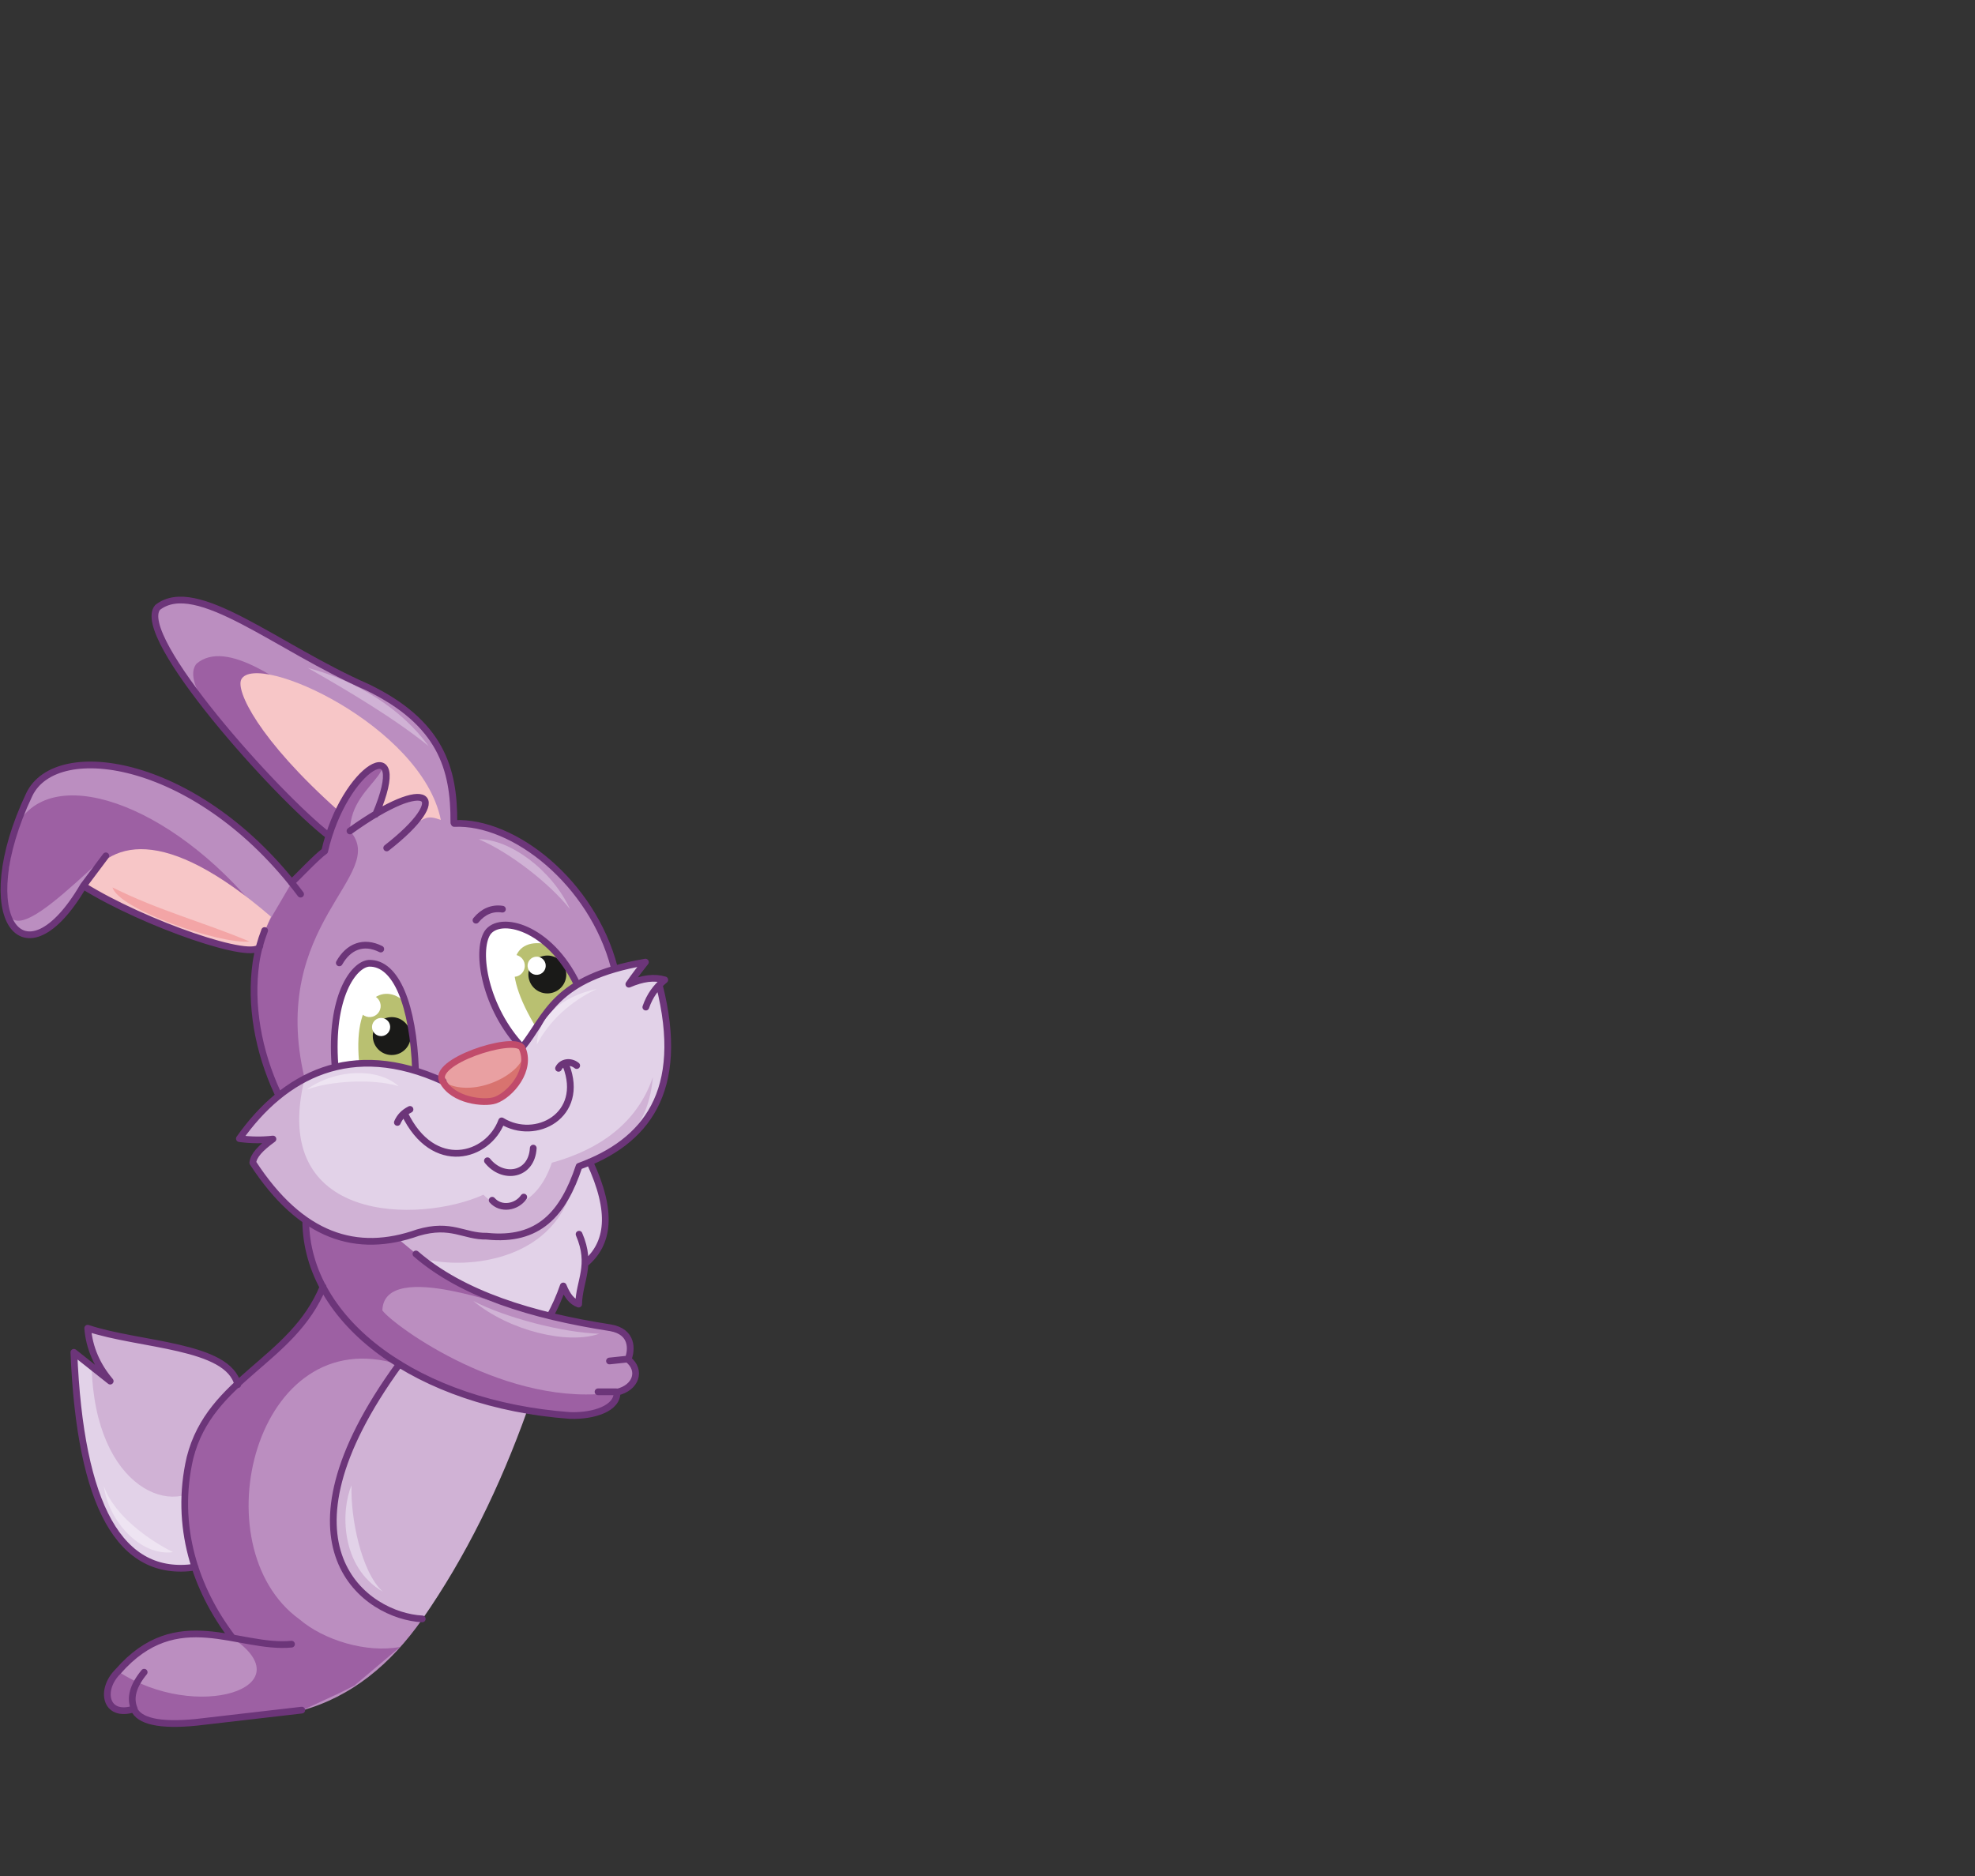 <?xml version="1.0" encoding="utf-8"?>
<!-- Generator: Adobe Illustrator 21.1.0, SVG Export Plug-In . SVG Version: 6.00 Build 0)  -->
<svg version="1.1" id="Layer_1" xmlns="http://www.w3.org/2000/svg" xmlns:xlink="http://www.w3.org/1999/xlink" x="0px" y="0px"
	 viewBox="0 0 500 475" style="enable-background:new 0 0 500 475;" xml:space="preserve">
<rect x="0" y="0" width="500" height="475" fill="#333333" stroke="none"/>
<style type="text/css">
	.st0{fill-rule:evenodd;clip-rule:evenodd;fill:#D0B2D5;}
	.st1{fill-rule:evenodd;clip-rule:evenodd;fill:#E2D2E8;}
	.st2{fill-rule:evenodd;clip-rule:evenodd;fill:#BB8EC0;}
	.st3{fill-rule:evenodd;clip-rule:evenodd;fill:#9D60A3;}
	.st4{fill-rule:evenodd;clip-rule:evenodd;fill:#FFFFFF;}
	.st5{fill-rule:evenodd;clip-rule:evenodd;fill:#B9C071;}
	.st6{fill-rule:evenodd;clip-rule:evenodd;fill:#F7C6C7;}
	.st7{fill-rule:evenodd;clip-rule:evenodd;fill:#E9A0A2;}
	.st8{fill-rule:evenodd;clip-rule:evenodd;fill:#D8736F;}
	.st9{fill-rule:evenodd;clip-rule:evenodd;fill:#1A1A18;}
	.st10{fill-rule:evenodd;clip-rule:evenodd;fill:#F3A5A6;}
	.st11{fill:none;stroke:#6C3579;stroke-width:1.702;stroke-linecap:round;stroke-linejoin:round;stroke-miterlimit:22.926;}
	.st12{fill-rule:evenodd;clip-rule:evenodd;fill:#EEE4F2;}
	.st13{fill:none;stroke:#C14B6B;stroke-width:1.702;stroke-linecap:round;stroke-linejoin:round;stroke-miterlimit:22.926;}
</style>
<path class="st0" d="M106.9,410c11-15.8,19.7-33.6,26.6-52.9l-32.4-11.6C67.3,391.8,92.9,409.3,106.9,410z"/>
<path class="st1" d="M60.1,350.5l-10.7,46.2c-19,2.8-29.1-15.4-30.7-54.4l9.2,7.3c-3.3-3.9-5.3-8.4-5.7-13.4
	C35.2,340.5,57.7,340.3,60.1,350.5z"/>
<path class="st0" d="M60.1,350.5l-7.4,24c-8.1,10.6-28.7,2.7-29.5-28.5l4.6,3.6c-3.3-3.9-5.3-8.4-5.7-13.4
	C35.2,340.5,57.7,340.3,60.1,350.5z"/>
<path class="st2" d="M115,208.4c18.7,0.6,33.4,14.5,40.7,36.9l-30.2,33.2l-55.1-1.8c-4.8-11.8-7.5-24-4.6-37.2l-44.7-15.2
	C6.4,248-7.5,236.1,7.3,201.2c9.6-15.9,44.6-6.6,66.4,22.3l8.4-8l1.1-4c-13.1-10.1-49.4-50.6-43.3-57.8c9.8-7.7,30.2,10.2,53.1,20.2
	C111.7,183,115.1,194.6,115,208.4z"/>
<path class="st3" d="M88.6,210.4c10,11.2-20.8,23.3-11.5,62.6l48.3,5.4l-55.1-1.8c-4.8-11.8-7.5-24-4.6-37.2l-39-22.8
	c-21.1,19.8-30.6,27-22.1-8.2c9.6-15.9,41.4-3.6,63.2,25.4l6.1-10.4l8.2-7.8l1.1-4c-11.8-10.2-39.6-36.5-33.4-43.6
	c7.4-6.1,21.5,3.5,39,18C107.4,195,88.7,196.7,88.6,210.4z"/>
<path class="st2" d="M58.8,414.7c-12-2.8-21.8-0.3-28.9,8.5c-5,6.4-3.6,9.5,4,9.5c5.5,8.2,28.3,0.3,42.5,0.4
	c12.6-3.5,22.5-11.7,30.5-23.1c-27.8-4.8-28.7-32.3-5.8-64.5c26.5,15.3,53.1,16.8,55,7c4.9-1.5,5.8-4.3,2.8-8.3
	c3.6-11.6-13.1-7.3-19.6-11l-32.2-30.3l-29.7,6.1c0.4,6.4,1.8,12,4.4,16.8c-7.8,19-28.6,23.1-33.7,43.3
	C44.1,386.3,49.6,402.5,58.8,414.7z"/>
<path class="st3" d="M58.8,414.7c18.7,12.6-9.1,21.5-28.9,8.5c-5,6.4-3.6,9.5,4,9.5c5.5,8.2,28.3,0.3,42.5,0.4l9.3-4.3l4-2l11.6-9.8
	c-8.5,1.6-19.3-1.7-25.5-7c-25.4-18.4-11.2-76,25.2-64.5c26.5,15.3,53.1,16.8,55,7c-27.3,4.3-56.2-16.7-59.2-20.7
	c0.4-13.7,35.5,1.1,29-2.6l-18.7-26.3l-29.7,6.1c0.4,6.4,1.8,12,4.4,16.8c-7.8,19-28.6,23.1-33.7,43.3
	C44.1,386.3,49.6,402.5,58.8,414.7z"/>
<path class="st1" d="M105.3,317.5l43.9-23.3c5.3,11.9,4.9,20.5-1.2,25.8l-1.5,10.2l-2.4-1.9l-1.4-2.8l-3.4,7.6
	C126.3,329.6,114.7,324.6,105.3,317.5z"/>
<path class="st0" d="M100.7,313.6l44.6-15c-3.8,20.5-26.9,23.2-38.6,20L100.7,313.6z"/>
<path class="st1" d="M112.1,273.8c-1.7-3.9,13.8-10.8,20-8.6c3.5-5,2.2-16,31.2-21.6l-4.2,5.6l4.5-1.4l4.7,0.3l-1.4,1.3
	c6.9,27.2-3.6,39.8-20.3,45.9c-4,12-10.2,19.1-23.4,17.7c-5.8,0.1-8.9-3.4-17.4-0.9c-15.5,5.5-29.6,1.1-41.8-17.7
	c0.2-1.8,1.8-3.6,5.1-6c-2.6,0.3-5.5,0.3-8.5-0.1C71.7,272.4,88.9,263.1,112.1,273.8z"/>
<path class="st4" d="M105.3,271c-6.6-2.3-13.3-3.2-20.5-1.3c-1.3-17.3,4.7-25.5,8.6-25.8C100.3,243.7,104.6,254.6,105.3,271z"/>
<path class="st0" d="M64.9,282.6l-4.4,5.6l8.5,0.1l-3.1,2.5l-2,3.4c16.7,25.4,32.4,20.8,46.3,16.9l7.1,0.9c6.5,1.9,17.2,1.5,21-3
	l5-6.3l3.2-7.5c7.5-3.5,17.3-6.4,18.8-22.5c-4.8,14.1-17.3,19.4-25.6,21.7c-3.6,10.8-12,13.7-17.3,8.1c-16.2,7.3-54.3,7.4-45.3-29.3
	C72.5,275.8,70.2,277,64.9,282.6z"/>
<path class="st5" d="M90.9,268.8l6.4,0.3l8,1.9l-1.4-12.6l-1.1-4.3C98.1,248.8,89.3,251.3,90.9,268.8z"/>
<path class="st6" d="M65.3,241.4l1.8-5.8l1.5-3.5c-27.1-23.3-41.2-19.6-47.6-7.7C21,224.3,38.8,236.4,65.3,241.4z"/>
<path class="st6" d="M85.7,205.3c12.8-20.4,13.2-9.4,9.3,0.9l12-4.5l0.6,2.3l-3.1,4.8c3.3-1.6,3.5-2.5,7.1-1.2
	c-4.8-23.8-46.6-42.8-50.5-35.6C59.6,174.8,65.4,187.2,85.7,205.3z"/>
<path class="st7" d="M112.1,273.8c-3.1-4.9,17.5-11.6,20-8.6c2.7,5.6-2.9,12.1-6.8,13.4C122.5,279.5,114.7,278.7,112.1,273.8z"/>
<path class="st8" d="M112.1,273.8c7.2,4.6,19.8-1.5,20.6-7C131.2,280.6,121.1,282.3,112.1,273.8z"/>
<path class="st4" d="M146,249.1c-4.6,1.6-9.3,10.7-13.9,16.1c-9.4-9.9-11.8-24.3-8.8-29C126.4,231.4,139.1,234.4,146,249.1z"/>
<path class="st5" d="M136,260.6c3.1-4.4,6.4-8.6,10.1-11.5l-4-6.5l-3.1-3.4C129.8,236.9,126.1,244.7,136,260.6z"/>
<ellipse transform="matrix(0.995 -9.721470e-02 9.721470e-02 0.995 -25.037 10.887)" class="st9" cx="99.2" cy="262.4" rx="4.8" ry="4.8"/>
<ellipse transform="matrix(0.995 -9.714253e-02 9.714253e-02 0.995 -23.316 14.634)" class="st9" cx="138.6" cy="246.8" rx="4.8" ry="4.8"/>
<ellipse transform="matrix(0.995 -9.752283e-02 9.752283e-02 0.995 -24.903 10.651)" class="st4" cx="96.5" cy="260.1" rx="2.3" ry="2.3"/>
<ellipse transform="matrix(0.995 -9.687148e-02 9.687148e-02 0.995 -24.24 10.266)" class="st4" cx="93.6" cy="254.8" rx="2.8" ry="2.8"/>
<ellipse transform="matrix(0.995 -9.695739e-02 9.695739e-02 0.995 -23.099 13.769)" class="st4" cx="130.1" cy="244.6" rx="2.8" ry="2.8"/>
<ellipse transform="matrix(0.995 -9.666592e-02 9.666592e-02 0.995 -23.004 14.286)" class="st4" cx="135.9" cy="244.6" rx="2.3" ry="2.3"/>
<path class="st10" d="M63.2,238.4c-11.9-5-22.9-7.8-34.7-13.7C29.9,230.1,55.3,239.1,63.2,238.4z"/>
<path class="st11" d="M81.8,325.8c-7.8,19-28.6,23.1-33.7,43.3c-4,17.3,1.4,33.3,10.7,45.5 M149.3,294.2c5.9,12.7,4.9,20.7-1.2,25.8
	 M146.6,312.5c3.4,7.9,0,11.8-0.1,17.7c-1.7-0.6-2.9-2.1-3.9-4.6c-0.9,2.6-2.2,5.6-3.4,7.6 M105.3,317.5
	c11.8,10.2,29.3,15.6,49.3,18.7c5.6,1,5.4,5.5,4.4,8c3.5,2.8,2,7.2-2.8,8.3c0.2,4.1-5.9,6.1-11.9,5.9c-38.2-2.8-66.8-23.5-66.9-49.4
	 M123.4,293.9c3.9,4.9,11.2,3.8,11.6-3.2 M102.4,281.9c7.3,15.2,21.2,11.1,24.6,1.9c8.6,5.3,21.2-1.4,16.3-14 M124.6,303.9
	c2.2,2.5,6.2,1.8,8-0.8 M132.2,265.2c6.3-7.8,7.8-17.6,31.2-21.6c-1.2,1.5-2.6,3.3-4.2,5.6c3.5-1.5,6.4-1.9,9.1-1.1
	c-2.2,1.8-3.8,4-4.8,6.9 M155.5,244.9c-5.6-21.4-25.4-37.1-40.5-36.4 M73.8,223.5c1.6-1.5,6.5-6.7,8.4-8
	c4.9-21.5,22.2-31.2,12.9-9.3 M70.3,276.8c-5-10.8-7-22.4-5.5-33c0.4-2.8,1.2-5.6,2.2-8.2 M88.6,210.4c20.2-14.5,26.1-8.8,9.3,4.3
	 M83.2,211.6c-13.1-10.1-49.4-50.6-43.3-57.8C49.7,146.1,70.1,164,93,174c18.6,9,22,20.6,21.9,34.3 M132.2,265.2
	c-9.4-9.9-11.8-24.3-8.8-29c3.1-4.6,15.7-1.6,22.7,13 M76.1,226.4c-25.6-34.2-61.8-39.7-68.7-25.2c-14.8,31.3-1.3,48.8,13.7,23.1
	l5.7-7.6l-5.7,7.6c15.4,9.6,43.8,19.4,44.7,15.2 M85.9,243.8c2.3-4.1,6.1-5.7,10.5-3.5 M120.5,233c1.8-2.2,4.1-3.2,6.7-2.8
	 M84.8,269.7c-1.3-17.3,4.7-25.5,8.6-25.8c6.9-0.2,11.2,10.6,11.8,27.1 M166.9,249.4c6.9,27.2-3.6,39.8-20.3,45.9
	c-4,12-10.2,19.1-23.4,17.7c-5.8,0.1-8.9-3.4-17.4-0.9c-15.5,5.5-29.6,1.1-41.8-17.7c0.2-1.8,1.8-3.6,5.1-6
	c-2.6,0.3-5.5,0.3-8.5-0.1c11.2-15.9,28.3-25.2,51.6-14.5 M156.1,352.4h-4.7 M159,344.1l-4.7,0.5 M49.4,396.8
	c-19,2.8-29.1-15.4-30.7-54.4l9.2,7.3c-3.3-3.9-5.3-8.4-5.7-13.4c13.1,4.4,35.6,4.2,38,14.3 M34,432.7c-1.2-2.8-0.3-5.9,2.5-9.3
	 M100.6,284.2c0.6-1.4,1.6-2.5,3.2-3.3 M146,269.8c-1.6-1.3-3.8-0.9-4.6,0.7 M73.8,416.3c-13.5,1.3-29-10.2-43.9,6.9
	c-4.7,4.6-3.3,11.8,4,9.5c1.3,3.1,6.5,4.3,15.7,3.4l26.8-3.1"/>
<path class="st11" d="M101.1,345.4c-33.8,46.4-8.2,63.8,5.8,64.5"/>
<path class="st1" d="M96.9,403c-5.5-5-8.2-18.9-7.9-26.9C86.3,382.3,86.1,396.7,96.9,403z"/>
<path class="st0" d="M144.3,230.2c-5-6.4-15.4-14.5-23.1-17.7C129,212.4,139.8,220.3,144.3,230.2z M108.5,188.9
	c-8.6-7-20.6-14.1-30.6-19.8C90.4,172.4,101.7,179.5,108.5,188.9z M119.8,329.4c8.1,4.2,22.5,8,31.9,8.3
	C143.7,340.5,129,337,119.8,329.4z"/>
<path class="st12" d="M77.6,275.9c6.3-2.3,16.8-2.8,23.3-0.9C95.8,270.4,85.1,270.5,77.6,275.9z M43.8,393c-6-3-14.9-9.2-17.5-16.7
	C27.4,385,35.5,394.1,43.8,393z M151.1,250.4c-6.6,3.1-12.1,8.1-15.2,14.1C136.1,257.7,142.1,252.3,151.1,250.4z"/>
<path class="st13" d="M112.1,273.8c-3.1-4.9,17.5-11.6,20-8.6c2.7,5.6-2.9,12.1-6.8,13.4C122.5,279.5,114.7,278.7,112.1,273.8"/>
</svg>
